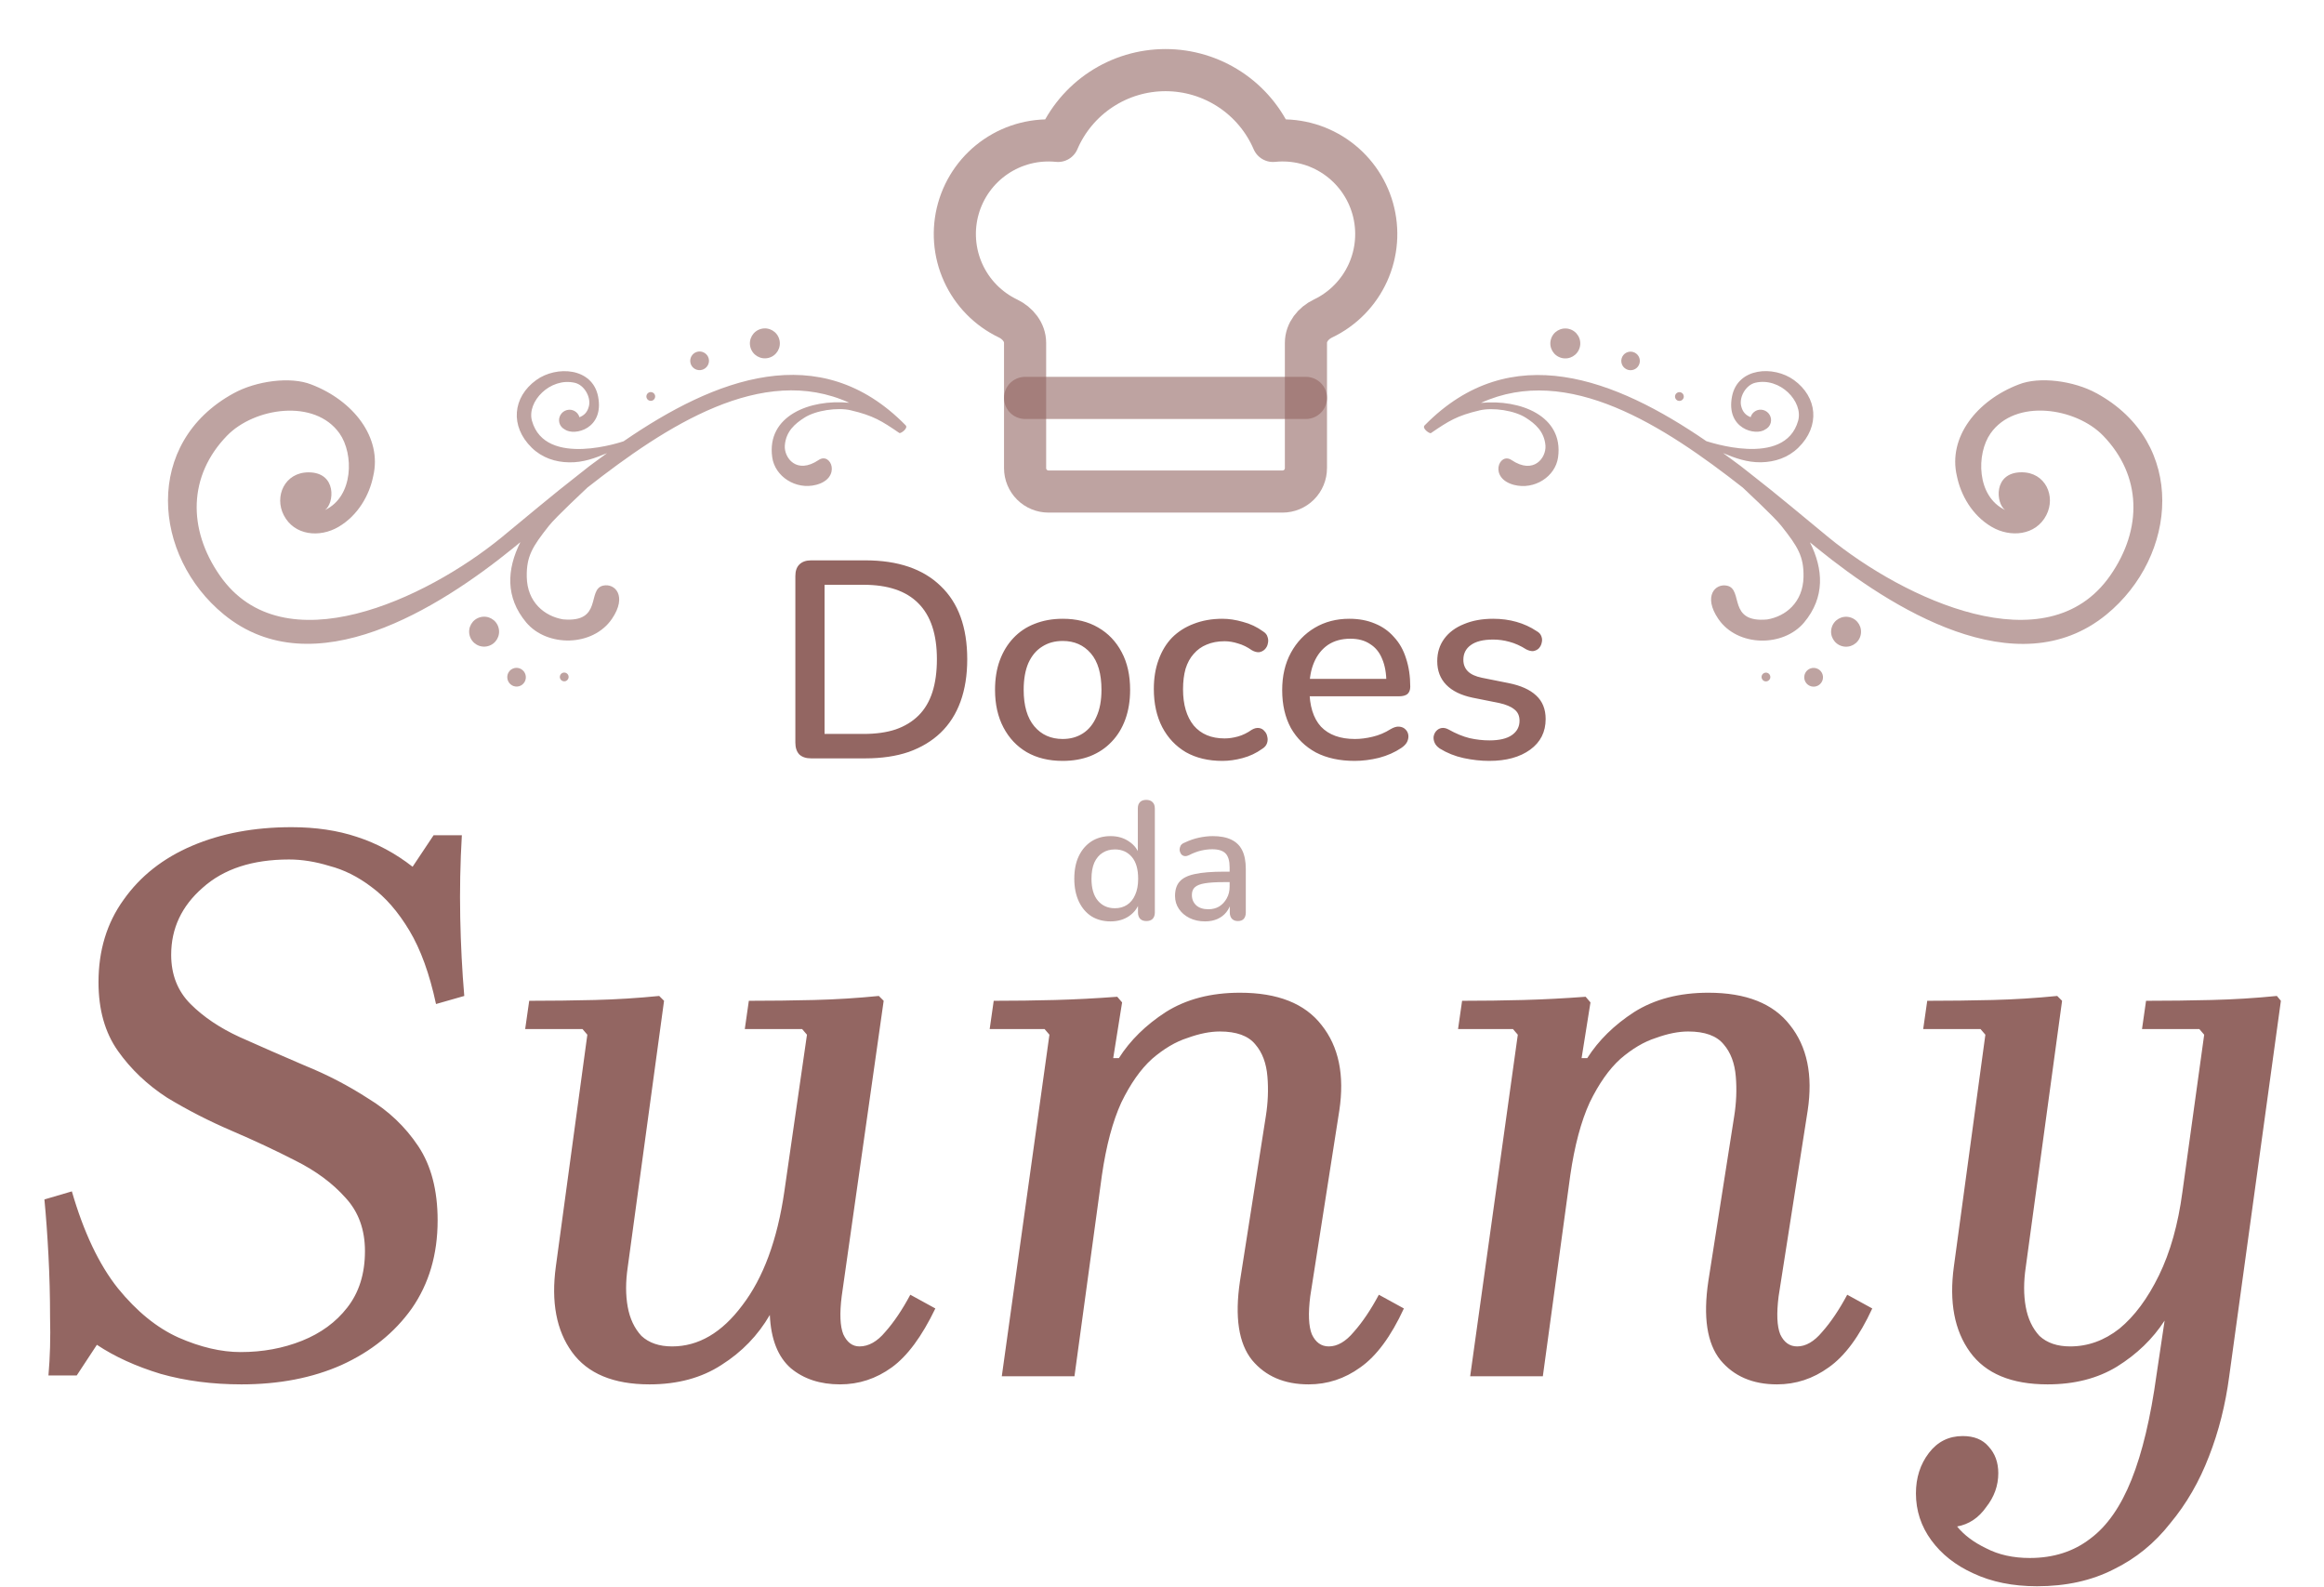 <svg width="331" height="226" viewBox="0 0 331 226" fill="none" xmlns="http://www.w3.org/2000/svg">
<path d="M24.38 135.97C24.38 138.807 25.3 141.145 27.14 142.985C28.98 144.825 31.318 146.397 34.155 147.7C37.068 149.003 40.135 150.345 43.355 151.725C46.575 153.028 49.603 154.6 52.44 156.44C55.353 158.203 57.73 160.465 59.57 163.225C61.41 165.985 62.33 169.512 62.33 173.805C62.33 178.635 61.103 182.813 58.65 186.34C56.197 189.79 52.862 192.473 48.645 194.39C44.505 196.23 39.752 197.15 34.385 197.15C30.245 197.15 26.412 196.652 22.885 195.655C19.358 194.582 16.33 193.202 13.8 191.515L10.925 195.885H6.9C7.13 193.278 7.207 190.518 7.13 187.605C7.13 184.615 7.053 181.663 6.9 178.75C6.747 175.837 6.555 173.192 6.325 170.815L10.235 169.665C11.922 175.492 14.107 180.092 16.79 183.465C19.473 186.762 22.348 189.1 25.415 190.48C28.558 191.86 31.51 192.55 34.27 192.55C37.413 192.55 40.327 192.013 43.01 190.94C45.693 189.867 47.84 188.295 49.45 186.225C51.137 184.078 51.98 181.395 51.98 178.175C51.98 175.108 51.06 172.578 49.22 170.585C47.38 168.515 45.003 166.752 42.09 165.295C39.253 163.838 36.225 162.42 33.005 161.04C29.785 159.66 26.718 158.088 23.805 156.325C20.968 154.485 18.63 152.262 16.79 149.655C14.95 147.048 14.03 143.79 14.03 139.88C14.03 135.357 15.218 131.447 17.595 128.15C19.972 124.777 23.23 122.208 27.37 120.445C31.51 118.682 36.225 117.8 41.515 117.8C44.965 117.8 48.07 118.26 50.83 119.18C53.667 120.1 56.312 121.518 58.765 123.435L61.755 118.95H65.78C65.55 122.86 65.473 126.77 65.55 130.68C65.627 134.513 65.818 138.232 66.125 141.835L62.1 142.985C61.18 138.692 59.915 135.203 58.305 132.52C56.695 129.837 54.893 127.767 52.9 126.31C50.983 124.853 48.99 123.857 46.92 123.32C44.927 122.707 43.01 122.4 41.17 122.4C35.957 122.4 31.855 123.742 28.865 126.425C25.875 129.032 24.38 132.213 24.38 135.97ZM129.654 184.385L133.219 186.34C131.302 190.327 129.232 193.125 127.009 194.735C124.785 196.345 122.332 197.15 119.649 197.15C116.812 197.15 114.474 196.383 112.634 194.85C110.794 193.24 109.797 190.71 109.644 187.26C107.957 190.173 105.657 192.55 102.744 194.39C99.907 196.23 96.495 197.15 92.508 197.15C87.372 197.15 83.692 195.617 81.469 192.55C79.245 189.483 78.478 185.42 79.168 180.36L83.653 147.355L82.963 146.55H74.799L75.374 142.525C78.517 142.525 81.622 142.487 84.689 142.41C87.755 142.333 90.822 142.142 93.888 141.835L94.579 142.525L89.403 180.475C89.097 182.545 89.097 184.423 89.403 186.11C89.71 187.797 90.362 189.177 91.359 190.25C92.432 191.247 93.888 191.745 95.728 191.745C99.485 191.745 102.82 189.79 105.734 185.88C108.724 181.97 110.717 176.565 111.714 169.665L114.934 147.355L114.244 146.55H106.079L106.654 142.525C109.797 142.525 112.902 142.487 115.969 142.41C119.035 142.333 122.102 142.142 125.169 141.835L125.859 142.525L119.879 184.615C119.572 187.068 119.649 188.87 120.109 190.02C120.645 191.17 121.412 191.745 122.409 191.745C123.712 191.745 124.939 191.055 126.089 189.675C127.315 188.295 128.504 186.532 129.654 184.385ZM196.387 184.385L199.952 186.34C198.112 190.327 196.042 193.125 193.742 194.735C191.518 196.345 189.065 197.15 186.382 197.15C182.932 197.15 180.248 196 178.332 193.7C176.415 191.323 175.84 187.567 176.607 182.43L180.287 158.97C180.593 157.053 180.67 155.175 180.517 153.335C180.363 151.418 179.788 149.885 178.792 148.735C177.795 147.508 176.108 146.895 173.732 146.895C172.352 146.895 170.818 147.202 169.132 147.815C167.445 148.352 165.758 149.348 164.072 150.805C162.462 152.262 161.005 154.332 159.702 157.015C158.475 159.698 157.555 163.148 156.942 167.365L153.032 196H142.682L149.467 147.355L148.777 146.55H140.957L141.532 142.525C144.522 142.525 147.435 142.487 150.272 142.41C153.108 142.333 156.06 142.18 159.127 141.95L159.817 142.755L158.552 150.69H159.357C160.967 148.16 163.19 145.975 166.027 144.135C168.94 142.295 172.467 141.375 176.607 141.375C181.973 141.375 185.845 142.908 188.222 145.975C190.675 149.042 191.518 153.105 190.752 158.165L186.612 184.615C186.305 187.068 186.382 188.87 186.842 190.02C187.378 191.17 188.183 191.745 189.257 191.745C190.483 191.745 191.672 191.055 192.822 189.675C194.048 188.295 195.237 186.532 196.387 184.385ZM263.096 184.385L266.661 186.34C264.821 190.327 262.751 193.125 260.451 194.735C258.227 196.345 255.774 197.15 253.091 197.15C249.641 197.15 246.957 196 245.041 193.7C243.124 191.323 242.549 187.567 243.316 182.43L246.996 158.97C247.302 157.053 247.379 155.175 247.226 153.335C247.072 151.418 246.497 149.885 245.501 148.735C244.504 147.508 242.817 146.895 240.441 146.895C239.061 146.895 237.527 147.202 235.841 147.815C234.154 148.352 232.467 149.348 230.781 150.805C229.171 152.262 227.714 154.332 226.411 157.015C225.184 159.698 224.264 163.148 223.651 167.365L219.741 196H209.391L216.176 147.355L215.486 146.55H207.666L208.241 142.525C211.231 142.525 214.144 142.487 216.981 142.41C219.817 142.333 222.769 142.18 225.836 141.95L226.526 142.755L225.261 150.69H226.066C227.676 148.16 229.899 145.975 232.736 144.135C235.649 142.295 239.176 141.375 243.316 141.375C248.682 141.375 252.554 142.908 254.931 145.975C257.384 149.042 258.227 153.105 257.461 158.165L253.321 184.615C253.014 187.068 253.091 188.87 253.551 190.02C254.087 191.17 254.892 191.745 255.966 191.745C257.192 191.745 258.381 191.055 259.531 189.675C260.757 188.295 261.946 186.532 263.096 184.385ZM290.13 225.9C286.68 225.9 283.651 225.287 281.045 224.06C278.515 222.91 276.521 221.338 275.065 219.345C273.608 217.352 272.88 215.128 272.88 212.675C272.88 210.452 273.493 208.535 274.72 206.925C275.946 205.315 277.556 204.51 279.55 204.51C281.16 204.51 282.386 205.008 283.23 206.005C284.15 207.002 284.61 208.267 284.61 209.8C284.61 211.563 284.035 213.173 282.885 214.63C281.811 216.163 280.431 217.083 278.745 217.39C279.741 218.617 281.121 219.652 282.885 220.495C284.648 221.415 286.718 221.875 289.095 221.875C292.468 221.875 295.343 220.955 297.72 219.115C300.096 217.352 302.051 214.553 303.585 210.72C305.118 206.887 306.306 201.903 307.15 195.77L308.3 188.065C306.613 190.672 304.351 192.857 301.515 194.62C298.755 196.307 295.458 197.15 291.625 197.15C286.488 197.15 282.808 195.617 280.585 192.55C278.361 189.483 277.595 185.42 278.285 180.36L282.77 147.355L282.08 146.55H273.915L274.49 142.525C277.633 142.525 280.738 142.487 283.805 142.41C286.871 142.333 289.938 142.142 293.005 141.835L293.695 142.525L288.52 180.475C288.213 182.545 288.213 184.423 288.52 186.11C288.826 187.797 289.478 189.177 290.475 190.25C291.548 191.247 293.005 191.745 294.845 191.745C297.375 191.745 299.713 190.902 301.86 189.215C304.006 187.452 305.885 184.922 307.495 181.625C309.105 178.328 310.216 174.38 310.83 169.78L313.935 147.355L313.245 146.55H305.08L305.655 142.525C308.798 142.525 311.903 142.487 314.97 142.41C318.113 142.333 321.218 142.142 324.285 141.835L324.86 142.525L317.5 196C316.963 200.063 316.005 203.858 314.625 207.385C313.245 210.988 311.405 214.17 309.105 216.93C306.881 219.767 304.198 221.952 301.055 223.485C297.911 225.095 294.27 225.9 290.13 225.9Z" fill="#936662"/>
<path d="M115.52 108C114.8 108 114.24 107.813 113.84 107.44C113.467 107.04 113.28 106.48 113.28 105.76V82.04C113.28 81.32 113.467 80.773 113.84 80.4C114.24 80 114.8 79.8 115.52 79.8H123.24C127.88 79.8 131.453 81.013 133.96 83.44C136.493 85.84 137.76 89.32 137.76 93.88C137.76 96.147 137.44 98.16 136.8 99.92C136.16 101.68 135.213 103.16 133.96 104.36C132.733 105.533 131.227 106.44 129.44 107.08C127.653 107.693 125.587 108 123.24 108H115.52ZM117.44 104.52H123C124.76 104.52 126.28 104.307 127.56 103.88C128.867 103.427 129.96 102.76 130.84 101.88C131.72 101 132.373 99.893 132.8 98.56C133.227 97.227 133.44 95.667 133.44 93.88C133.44 90.333 132.56 87.68 130.8 85.92C129.067 84.16 126.467 83.28 123 83.28H117.44V104.52ZM151.359 108.36C149.386 108.36 147.679 107.947 146.239 107.12C144.826 106.293 143.719 105.12 142.919 103.6C142.119 102.08 141.719 100.293 141.719 98.24C141.719 96.667 141.946 95.267 142.399 94.04C142.852 92.813 143.492 91.76 144.319 90.88C145.172 89.973 146.186 89.293 147.359 88.84C148.559 88.36 149.892 88.12 151.359 88.12C153.306 88.12 154.986 88.533 156.399 89.36C157.839 90.187 158.959 91.36 159.759 92.88C160.559 94.373 160.959 96.16 160.959 98.24C160.959 99.787 160.732 101.187 160.279 102.44C159.826 103.693 159.172 104.76 158.319 105.64C157.492 106.52 156.479 107.2 155.279 107.68C154.106 108.133 152.799 108.36 151.359 108.36ZM151.359 105.24C152.452 105.24 153.412 104.973 154.239 104.44C155.066 103.907 155.706 103.12 156.159 102.08C156.639 101.04 156.879 99.76 156.879 98.24C156.879 95.947 156.372 94.213 155.359 93.04C154.346 91.867 153.012 91.28 151.359 91.28C150.239 91.28 149.266 91.547 148.439 92.08C147.612 92.587 146.959 93.36 146.479 94.4C146.026 95.44 145.799 96.72 145.799 98.24C145.799 100.507 146.306 102.24 147.319 103.44C148.332 104.64 149.679 105.24 151.359 105.24ZM174.096 108.36C172.096 108.36 170.363 107.947 168.896 107.12C167.456 106.267 166.336 105.08 165.536 103.56C164.736 102.013 164.336 100.2 164.336 98.12C164.336 96.573 164.563 95.187 165.016 93.96C165.47 92.707 166.11 91.653 166.936 90.8C167.79 89.947 168.816 89.293 170.016 88.84C171.243 88.36 172.603 88.12 174.096 88.12C175.03 88.12 176.003 88.267 177.016 88.56C178.056 88.827 179.016 89.28 179.896 89.92C180.243 90.133 180.456 90.4 180.536 90.72C180.643 91.013 180.656 91.32 180.576 91.64C180.523 91.96 180.376 92.24 180.136 92.48C179.923 92.693 179.656 92.827 179.336 92.88C179.016 92.907 178.67 92.813 178.296 92.6C177.656 92.147 177.003 91.827 176.336 91.64C175.67 91.427 175.03 91.32 174.416 91.32C173.456 91.32 172.603 91.48 171.856 91.8C171.136 92.093 170.523 92.533 170.016 93.12C169.51 93.68 169.123 94.387 168.856 95.24C168.616 96.093 168.496 97.067 168.496 98.16C168.496 100.347 169.003 102.067 170.016 103.32C171.056 104.547 172.523 105.16 174.416 105.16C175.03 105.16 175.67 105.067 176.336 104.88C177.003 104.693 177.656 104.373 178.296 103.92C178.67 103.707 179.016 103.627 179.336 103.68C179.656 103.733 179.91 103.88 180.096 104.12C180.31 104.333 180.443 104.6 180.496 104.92C180.576 105.213 180.563 105.52 180.456 105.84C180.35 106.16 180.123 106.427 179.776 106.64C178.923 107.253 177.99 107.693 176.976 107.96C175.99 108.227 175.03 108.36 174.096 108.36ZM192.938 108.36C190.804 108.36 188.964 107.96 187.418 107.16C185.898 106.333 184.711 105.173 183.858 103.68C183.031 102.16 182.618 100.36 182.618 98.28C182.618 96.253 183.031 94.48 183.858 92.96C184.684 91.44 185.818 90.253 187.258 89.4C188.698 88.547 190.338 88.12 192.178 88.12C193.538 88.12 194.751 88.347 195.818 88.8C196.884 89.227 197.791 89.867 198.538 90.72C199.311 91.547 199.884 92.56 200.258 93.76C200.658 94.96 200.858 96.307 200.858 97.8C200.858 98.253 200.724 98.6 200.458 98.84C200.191 99.053 199.791 99.16 199.258 99.16H185.818V96.68H198.138L197.458 97.24C197.458 95.907 197.258 94.773 196.858 93.84C196.484 92.907 195.911 92.2 195.138 91.72C194.391 91.213 193.458 90.96 192.338 90.96C191.084 90.96 190.018 91.253 189.138 91.84C188.284 92.427 187.631 93.24 187.178 94.28C186.724 95.32 186.498 96.533 186.498 97.92V98.16C186.498 100.507 187.044 102.28 188.138 103.48C189.258 104.653 190.871 105.24 192.978 105.24C193.778 105.24 194.618 105.133 195.498 104.92C196.404 104.707 197.258 104.347 198.058 103.84C198.511 103.573 198.911 103.453 199.258 103.48C199.631 103.507 199.924 103.627 200.138 103.84C200.378 104.053 200.524 104.32 200.578 104.64C200.631 104.96 200.578 105.293 200.418 105.64C200.258 105.96 199.978 106.253 199.578 106.52C198.671 107.133 197.618 107.6 196.418 107.92C195.218 108.213 194.058 108.36 192.938 108.36ZM212.102 108.36C210.929 108.36 209.715 108.227 208.462 107.96C207.235 107.693 206.102 107.24 205.062 106.6C204.715 106.36 204.475 106.093 204.342 105.8C204.209 105.507 204.155 105.213 204.182 104.92C204.235 104.6 204.355 104.333 204.542 104.12C204.755 103.88 205.009 103.733 205.302 103.68C205.622 103.627 205.955 103.693 206.302 103.88C207.342 104.467 208.342 104.88 209.302 105.12C210.262 105.333 211.209 105.44 212.142 105.44C213.555 105.44 214.622 105.187 215.342 104.68C216.062 104.173 216.422 103.493 216.422 102.64C216.422 101.947 216.182 101.413 215.702 101.04C215.222 100.64 214.502 100.333 213.542 100.12L209.742 99.36C208.089 99.013 206.835 98.4 205.982 97.52C205.129 96.64 204.702 95.52 204.702 94.16C204.702 92.933 205.035 91.867 205.702 90.96C206.369 90.053 207.302 89.36 208.502 88.88C209.702 88.373 211.089 88.12 212.662 88.12C213.835 88.12 214.942 88.267 215.982 88.56C217.022 88.853 217.982 89.293 218.862 89.88C219.209 90.067 219.435 90.32 219.542 90.64C219.649 90.933 219.662 91.227 219.582 91.52C219.529 91.813 219.395 92.08 219.182 92.32C218.969 92.533 218.702 92.667 218.382 92.72C218.089 92.747 217.755 92.667 217.382 92.48C216.582 91.973 215.782 91.613 214.982 91.4C214.209 91.187 213.435 91.08 212.662 91.08C211.249 91.08 210.182 91.347 209.462 91.88C208.769 92.387 208.422 93.08 208.422 93.96C208.422 94.627 208.635 95.173 209.062 95.6C209.489 96.027 210.155 96.333 211.062 96.52L214.862 97.28C216.595 97.627 217.902 98.213 218.782 99.04C219.689 99.867 220.142 100.987 220.142 102.4C220.142 104.24 219.409 105.693 217.942 106.76C216.475 107.827 214.529 108.36 212.102 108.36Z" fill="#936662"/>
<path d="M158.168 131.216C157.144 131.216 156.24 130.976 155.456 130.496C154.688 130 154.088 129.296 153.656 128.384C153.224 127.456 153.008 126.376 153.008 125.144C153.008 123.88 153.224 122.8 153.656 121.904C154.088 121.008 154.688 120.312 155.456 119.816C156.24 119.32 157.144 119.072 158.168 119.072C159.192 119.072 160.072 119.328 160.808 119.84C161.56 120.336 162.064 121.008 162.32 121.856H162.056V115.136C162.056 114.736 162.16 114.432 162.368 114.224C162.576 114.016 162.872 113.912 163.256 113.912C163.64 113.912 163.936 114.016 164.144 114.224C164.368 114.432 164.48 114.736 164.48 115.136V129.944C164.48 130.328 164.376 130.632 164.168 130.856C163.96 131.064 163.664 131.168 163.28 131.168C162.896 131.168 162.6 131.064 162.392 130.856C162.184 130.632 162.08 130.328 162.08 129.944V127.832L162.344 128.36C162.088 129.224 161.584 129.92 160.832 130.448C160.096 130.96 159.208 131.216 158.168 131.216ZM158.792 129.344C159.448 129.344 160.024 129.184 160.52 128.864C161.016 128.544 161.4 128.072 161.672 127.448C161.96 126.824 162.104 126.056 162.104 125.144C162.104 123.768 161.8 122.728 161.192 122.024C160.584 121.32 159.784 120.968 158.792 120.968C158.12 120.968 157.536 121.128 157.04 121.448C156.544 121.752 156.152 122.216 155.864 122.84C155.592 123.464 155.456 124.232 155.456 125.144C155.456 126.504 155.76 127.544 156.368 128.264C156.976 128.984 157.784 129.344 158.792 129.344ZM171.628 131.216C170.812 131.216 170.076 131.056 169.42 130.736C168.78 130.416 168.276 129.984 167.908 129.44C167.54 128.896 167.356 128.28 167.356 127.592C167.356 126.728 167.572 126.048 168.004 125.552C168.452 125.04 169.18 124.68 170.188 124.472C171.212 124.248 172.588 124.136 174.316 124.136H175.444V125.624H174.34C173.188 125.624 172.276 125.68 171.604 125.792C170.932 125.904 170.452 126.096 170.164 126.368C169.892 126.624 169.756 126.984 169.756 127.448C169.756 128.056 169.964 128.552 170.38 128.936C170.796 129.304 171.372 129.488 172.108 129.488C172.7 129.488 173.22 129.352 173.668 129.08C174.116 128.792 174.468 128.408 174.724 127.928C174.996 127.448 175.132 126.896 175.132 126.272V123.512C175.132 122.6 174.94 121.944 174.556 121.544C174.172 121.144 173.54 120.944 172.66 120.944C172.148 120.944 171.612 121.008 171.052 121.136C170.508 121.264 169.94 121.48 169.348 121.784C169.076 121.912 168.844 121.952 168.652 121.904C168.46 121.856 168.308 121.752 168.196 121.592C168.084 121.416 168.02 121.232 168.004 121.04C168.004 120.832 168.052 120.632 168.148 120.44C168.26 120.248 168.444 120.104 168.7 120.008C169.404 119.672 170.1 119.432 170.788 119.288C171.476 119.144 172.124 119.072 172.732 119.072C173.804 119.072 174.684 119.24 175.372 119.576C176.076 119.912 176.596 120.424 176.932 121.112C177.268 121.8 177.436 122.688 177.436 123.776V129.944C177.436 130.328 177.34 130.632 177.148 130.856C176.956 131.064 176.676 131.168 176.308 131.168C175.956 131.168 175.676 131.064 175.468 130.856C175.26 130.632 175.156 130.328 175.156 129.944V128.384H175.372C175.244 128.976 175.004 129.488 174.652 129.92C174.316 130.336 173.892 130.656 173.38 130.88C172.868 131.104 172.284 131.216 171.628 131.216Z" fill="#936662" fill-opacity="0.6"/>
<path d="M298.58 55.992C295.372 54.235 290.473 53.57 287.523 54.751C281.558 57.023 277.411 62.283 278.715 67.798C279.259 70.489 280.879 73.395 283.651 75.021C286.345 76.611 289.971 76.258 291.454 73.359C292.834 70.683 291.343 67.238 287.909 67.259C283.844 67.274 284.269 71.728 285.588 72.626C281.496 70.706 281.464 64.62 283.506 61.724C287.028 56.708 295.663 58.036 299.547 62.049C305.054 67.748 305.168 75.342 300.553 81.963C291.529 94.937 271.149 85.268 260.463 76.548C257.167 73.855 253.346 70.594 249.204 67.38C248.333 66.676 247.442 65.996 246.552 65.36C246.171 65.081 245.789 64.802 245.408 64.524C247.116 65.232 248.789 65.856 250.796 65.835C252.806 65.8 254.682 65.169 256.137 63.749C259.267 60.688 258.861 56.548 255.496 54.116C252.61 52.033 247.499 52.326 246.688 56.45C245.776 61.061 250.065 62.137 251.433 61.15C251.791 60.966 252.083 60.647 252.197 60.221C252.41 59.425 251.938 58.607 251.141 58.394C250.345 58.18 249.558 58.646 249.338 59.411C248.701 59.152 248.208 58.741 247.986 57.813C247.687 56.511 248.667 54.832 249.99 54.509C253.524 53.676 256.864 57.19 256.105 59.915C254.204 66.733 243.099 62.816 243.037 62.829C230.135 53.971 215.195 48.055 202.906 60.581C202.482 61.012 203.624 61.803 203.805 61.675C206.327 59.953 207.515 59.197 210.735 58.441C212.59 57.996 215.738 58.442 217.374 59.528C218.616 60.332 219.956 61.427 220.115 63.47C220.238 65.151 218.479 67.653 215.284 65.516C213.511 64.335 212 68.109 215.645 69.056C218.536 69.801 221.537 67.883 221.911 65.114C222.72 59.239 216.537 56.832 210.932 57.375C223.336 51.723 237.036 60.676 248.225 69.443C248.35 69.579 252.693 73.583 253.722 74.903C256.052 77.853 256.922 79.219 256.869 82.162C256.798 85.778 254.333 87.781 251.685 88.219C246.015 88.73 248.343 83.939 245.997 83.413C244.29 83.029 242.534 84.913 244.732 88.136C247.467 92.151 253.99 92.191 256.956 88.645C259.947 85.062 259.707 81.069 257.779 77.227C258.153 77.533 258.514 77.835 258.878 78.124C269.215 86.5 287.196 97.984 300.005 87.525C310.182 79.201 311.532 63.068 298.594 55.996L298.58 55.992Z" fill="#936662" fill-opacity="0.6"/>
<path d="M222.39 50.969C223.53 51.275 224.696 50.601 225.001 49.462C225.307 48.322 224.633 47.156 223.494 46.85C222.354 46.545 221.188 47.219 220.882 48.358C220.577 49.498 221.25 50.664 222.39 50.969Z" fill="#936662" fill-opacity="0.6"/>
<path d="M231.894 52.677C232.6 52.866 233.324 52.448 233.513 51.743C233.702 51.037 233.284 50.313 232.579 50.124C231.873 49.935 231.149 50.353 230.96 51.058C230.771 51.764 231.189 52.488 231.894 52.677Z" fill="#936662" fill-opacity="0.6"/>
<path d="M239.03 57.076C239.359 57.164 239.708 56.963 239.796 56.634C239.884 56.304 239.683 55.956 239.354 55.868C239.024 55.779 238.676 55.98 238.588 56.31C238.499 56.639 238.7 56.988 239.03 57.076Z" fill="#936662" fill-opacity="0.6"/>
<path d="M263.481 87.907C262.342 87.602 261.175 88.275 260.87 89.415C260.565 90.554 261.238 91.72 262.378 92.026C263.517 92.331 264.684 91.658 264.989 90.518C265.294 89.379 264.621 88.212 263.481 87.907Z" fill="#936662" fill-opacity="0.6"/>
<path d="M258.653 95.163C257.939 94.971 257.208 95.393 257.017 96.107C256.826 96.821 257.248 97.552 257.962 97.744C258.676 97.935 259.407 97.513 259.598 96.799C259.789 96.085 259.367 95.354 258.653 95.163Z" fill="#936662" fill-opacity="0.6"/>
<path d="M251.681 95.811C251.351 95.722 251.003 95.923 250.915 96.253C250.827 96.582 251.028 96.93 251.357 97.019C251.687 97.107 252.035 96.906 252.123 96.577C252.211 96.247 252.01 95.899 251.681 95.811Z" fill="#936662" fill-opacity="0.6"/>
<path d="M109.49 50.959C110.63 50.654 111.303 49.487 110.998 48.348C110.693 47.208 109.526 46.535 108.387 46.84C107.247 47.146 106.574 48.312 106.879 49.452C107.184 50.591 108.351 51.264 109.49 50.959Z" fill="#936662" fill-opacity="0.6"/>
<path d="M99.985 52.667C100.699 52.476 101.121 51.745 100.934 51.044C100.746 50.344 100.011 49.908 99.297 50.1C98.584 50.291 98.161 51.022 98.353 51.736C98.544 52.45 99.271 52.858 99.985 52.667Z" fill="#936662" fill-opacity="0.6"/>
<path d="M92.85 57.066C93.179 56.977 93.38 56.629 93.292 56.3C93.204 55.97 92.856 55.769 92.526 55.858C92.197 55.946 91.995 56.294 92.084 56.624C92.172 56.953 92.52 57.154 92.85 57.066Z" fill="#936662" fill-opacity="0.6"/>
<path d="M71.01 89.405C70.705 88.265 69.538 87.592 68.399 87.897C67.259 88.202 66.586 89.369 66.891 90.508C67.197 91.648 68.363 92.321 69.502 92.016C70.642 91.71 71.315 90.544 71.01 89.405Z" fill="#936662" fill-opacity="0.6"/>
<path d="M73.227 95.152C72.513 95.344 72.105 96.071 72.296 96.785C72.487 97.499 73.218 97.921 73.919 97.733C74.619 97.546 75.041 96.815 74.85 96.101C74.658 95.387 73.927 94.965 73.227 95.152Z" fill="#936662" fill-opacity="0.6"/>
<path d="M80.199 95.8C79.87 95.889 79.669 96.237 79.757 96.567C79.845 96.896 80.194 97.097 80.523 97.009C80.853 96.92 81.054 96.572 80.965 96.243C80.877 95.913 80.529 95.712 80.199 95.8Z" fill="#936662" fill-opacity="0.6"/>
<path d="M88.834 62.836C88.834 62.836 77.662 66.727 75.765 59.922C75.01 57.211 78.35 53.697 81.881 54.517C83.2 54.825 84.183 56.519 83.884 57.82C83.662 58.748 83.169 59.16 82.532 59.419C82.309 58.64 81.511 58.191 80.729 58.401C79.946 58.611 79.46 59.432 79.674 60.229C79.788 60.654 80.079 60.973 80.437 61.157C81.819 62.141 86.094 61.069 85.182 56.457C84.371 52.334 79.26 52.04 76.375 54.123C73.009 56.555 72.603 60.696 75.733 63.757C77.188 65.177 79.068 65.821 81.075 65.842C83.085 65.877 84.754 65.239 86.462 64.531C86.081 64.81 85.699 65.088 85.318 65.367C84.429 66.003 83.547 66.666 82.666 67.388C78.524 70.602 74.703 73.862 71.408 76.555C60.721 85.275 40.355 94.941 31.317 81.971C26.703 75.349 26.813 67.742 32.323 62.057C36.207 58.044 44.829 56.719 48.364 61.731C50.406 64.628 50.374 70.713 46.282 72.634C47.602 71.736 48.027 67.281 43.961 67.267C40.531 67.259 39.04 70.704 40.416 73.367C41.899 76.266 45.525 76.618 48.219 75.028C50.991 73.403 52.625 70.493 53.156 67.805C54.463 62.304 50.299 57.034 44.348 54.759C41.397 53.578 36.498 54.243 33.29 56C20.362 63.054 21.712 79.188 31.889 87.512C44.698 97.97 62.665 86.49 73.016 78.11C73.38 77.822 73.741 77.519 74.115 77.213C72.187 81.055 71.947 85.048 74.938 88.632C77.904 92.178 84.427 92.137 87.162 88.122C89.36 84.9 87.604 83.016 85.897 83.4C83.565 83.922 85.893 88.713 80.209 88.205C77.561 87.767 75.083 85.767 75.025 82.148C74.972 79.205 75.843 77.839 78.172 74.89C79.215 73.565 83.544 69.566 83.669 69.429C94.859 60.663 108.572 51.706 120.962 57.361C115.353 56.804 109.17 59.212 109.983 65.1C110.357 67.87 113.362 69.801 116.249 69.043C119.881 68.099 118.369 64.325 116.61 65.502C113.419 67.652 111.656 65.138 111.779 63.457C111.924 61.416 113.264 60.322 114.52 59.514C116.156 58.428 119.321 57.992 121.159 58.427C124.379 59.183 125.567 59.939 128.089 61.662C128.27 61.789 129.408 60.984 128.988 60.567C116.695 48.028 101.759 53.958 88.857 62.815L88.834 62.836Z" fill="#936662" fill-opacity="0.6"/>
<path d="M182.667 70C183.551 70 184.399 69.649 185.024 69.024C185.649 68.398 186 67.551 186 66.667V48.833C186 47.31 187.053 46.02 188.423 45.363C191.26 44.01 193.527 41.699 194.826 38.836C196.124 35.974 196.369 32.745 195.518 29.72C194.667 26.694 192.775 24.067 190.176 22.3C187.576 20.534 184.436 19.743 181.31 20.067C180.023 17.074 177.886 14.524 175.165 12.733C172.444 10.941 169.258 9.986 166 9.986C162.742 9.986 159.556 10.941 156.835 12.733C154.114 14.524 151.978 17.074 150.69 20.067C147.565 19.745 144.428 20.538 141.83 22.304C139.232 24.07 137.342 26.696 136.491 29.72C135.641 32.744 135.885 35.971 137.182 38.833C138.478 41.694 140.743 44.005 143.577 45.36C144.947 46.02 146 47.31 146 48.83V66.667C146 67.551 146.351 68.398 146.976 69.024C147.602 69.649 148.449 70 149.333 70H182.667Z" stroke="#936662" stroke-opacity="0.6" stroke-width="6" stroke-linecap="round" stroke-linejoin="round"/>
<path d="M146 56.667H186" stroke="#936662" stroke-opacity="0.6" stroke-width="6" stroke-linecap="round" stroke-linejoin="round"/>
</svg>
